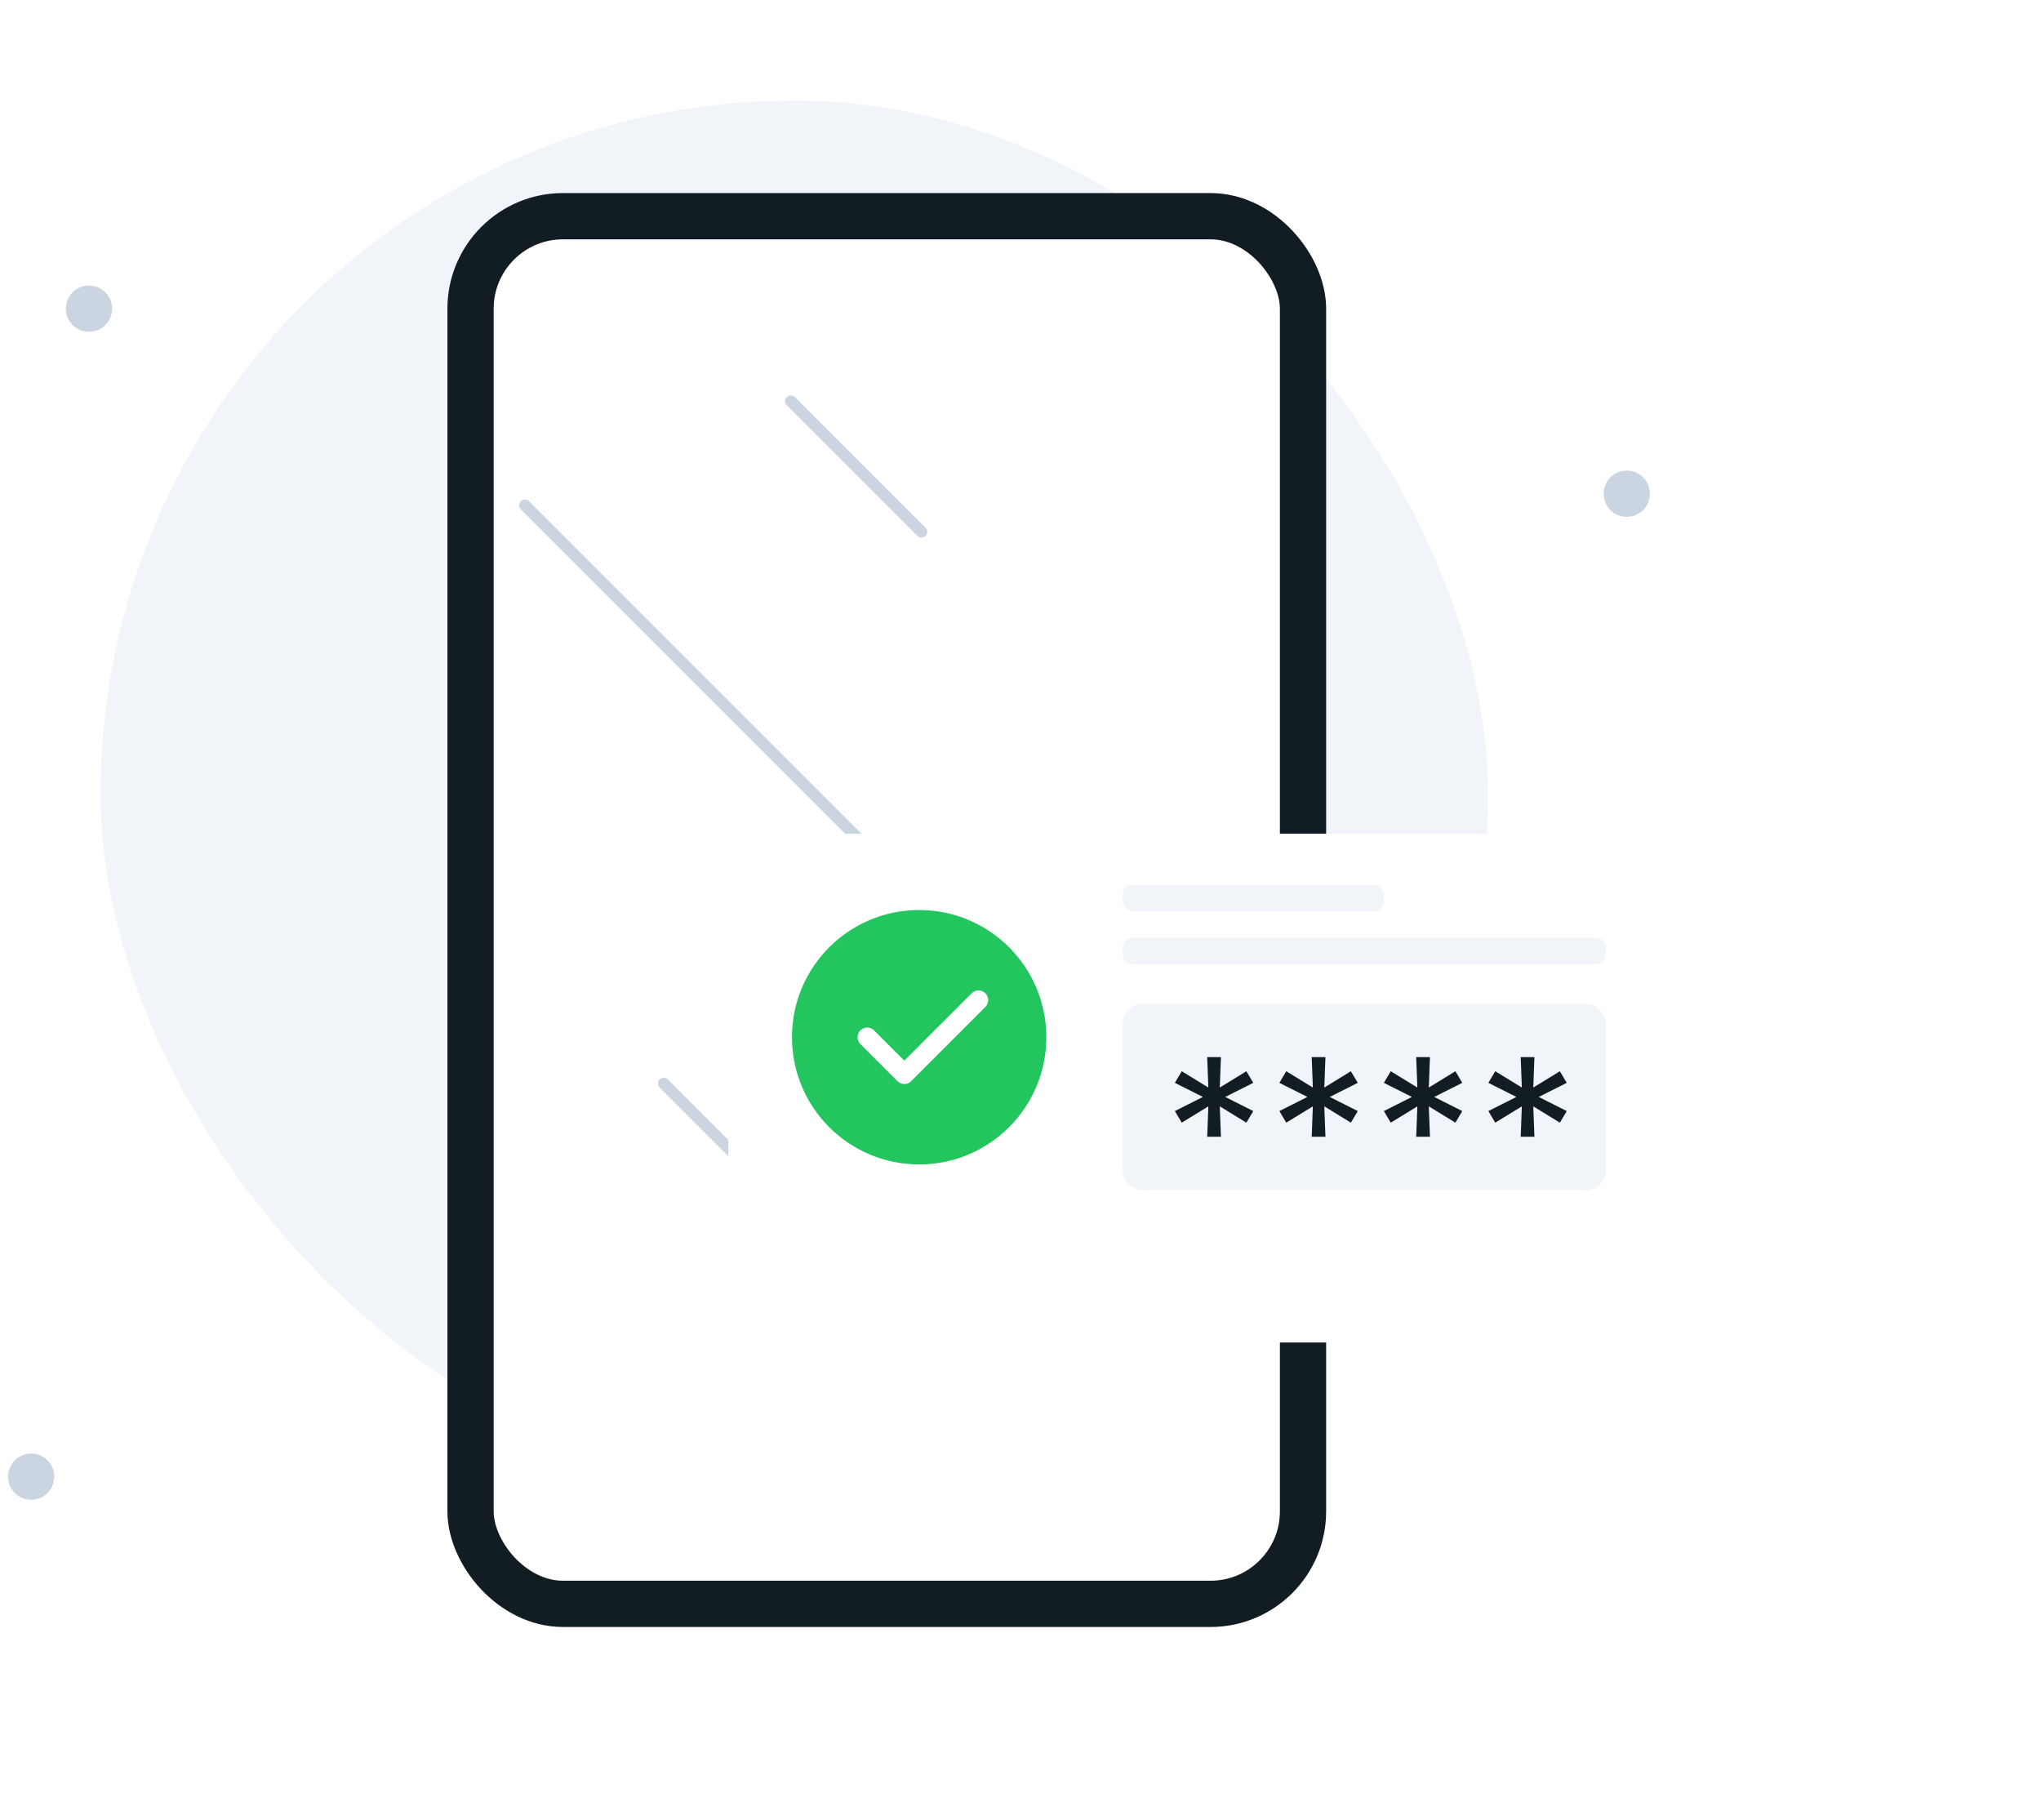<svg width="203" height="181" viewBox="0 0 203 181" fill="none" xmlns="http://www.w3.org/2000/svg">
<rect x="10" y="10" width="138" height="138" rx="69" fill="#F1F5F9"/>
<circle cx="8.85" cy="30.7" r="2.3" fill="#CBD5E1"/>
<circle cx="161.8" cy="49.1" r="2.3" fill="#CBD5E1"/>
<circle cx="3.1" cy="146.85" r="2.3" fill="#CBD5E1"/>
<g filter="url(#filter0_d_34_6969)">
<rect x="37.6" y="10" width="82.8" height="138" rx="9.2" fill="white"/>
<rect x="37.6" y="10" width="82.8" height="138" rx="9.2" stroke="#111C23" stroke-width="4.6"/>
</g>
<line x1="52.213" y1="50.25" x2="100.85" y2="98.887" stroke="#CBD5E1" stroke-width="1.15" stroke-linecap="round"/>
<line x1="66.013" y1="107.75" x2="74.4" y2="116.137" stroke="#CBD5E1" stroke-width="1.15" stroke-linecap="round"/>
<g filter="url(#filter1_d_34_6969)">
<rect x="69.915" y="77.85" width="99.935" height="50.6" rx="10.12" fill="white"/>
</g>
<circle cx="91.42" cy="103.15" r="12.65" fill="#22C55E"/>
<path d="M86.254 103.15L89.944 106.839L97.323 99.46" stroke="white" stroke-width="1.924" stroke-linecap="round" stroke-linejoin="round"/>
<rect x="111.659" y="87.97" width="25.984" height="2.64" rx="0.962" fill="#F1F5F9"/>
<rect x="111.659" y="93.251" width="48.07" height="2.64" rx="0.962" fill="#F1F5F9"/>
<rect x="111.659" y="99.85" width="48.07" height="18.48" rx="1.924" fill="#F1F5F9"/>
<path d="M120.07 113.049L120.184 110.024L117.538 111.647L116.856 110.492L119.644 109.089L116.856 107.687L117.538 106.532L120.184 108.154L120.07 105.129H121.436L121.322 108.154L123.968 106.532L124.651 107.687L121.863 109.089L124.651 110.492L123.968 111.647L121.322 110.024L121.436 113.049H120.07Z" fill="#111C23"/>
<path d="M130.464 113.049L130.578 110.024L127.932 111.647L127.25 110.492L130.038 109.089L127.25 107.687L127.932 106.532L130.578 108.154L130.464 105.129H131.83L131.716 108.154L134.362 106.532L135.045 107.687L132.257 109.089L135.045 110.492L134.362 111.647L131.716 110.024L131.83 113.049H130.464Z" fill="#111C23"/>
<path d="M140.858 113.049L140.972 110.024L138.326 111.647L137.643 110.492L140.431 109.089L137.643 107.687L138.326 106.532L140.972 108.154L140.858 105.129H142.224L142.11 108.154L144.756 106.532L145.438 107.687L142.65 109.089L145.438 110.492L144.756 111.647L142.11 110.024L142.224 113.049H140.858Z" fill="#111C23"/>
<path d="M151.251 113.049L151.364 110.024L148.719 111.647L148.036 110.492L150.824 109.089L148.036 107.687L148.719 106.532L151.364 108.154L151.251 105.129H152.616L152.502 108.154L155.148 106.532L155.831 107.687L153.043 109.089L155.831 110.492L155.148 111.647L152.502 110.024L152.616 113.049H151.251Z" fill="#111C23"/>
<line x1="78.663" y1="39.9" x2="91.65" y2="52.887" stroke="#CBD5E1" stroke-width="1.15" stroke-linecap="round"/>
<defs>
<filter id="filter0_d_34_6969" x="26.1" y="0.8" width="124.2" height="179.4" filterUnits="userSpaceOnUse" color-interpolation-filters="sRGB">
<feFlood flood-opacity="0" result="BackgroundImageFix"/>
<feColorMatrix in="SourceAlpha" type="matrix" values="0 0 0 0 0 0 0 0 0 0 0 0 0 0 0 0 0 0 127 0" result="hardAlpha"/>
<feOffset dx="9.2" dy="11.5"/>
<feGaussianBlur stdDeviation="9.2"/>
<feComposite in2="hardAlpha" operator="out"/>
<feColorMatrix type="matrix" values="0 0 0 0 0.059 0 0 0 0 0.09 0 0 0 0 0.165 0 0 0 0.08 0"/>
<feBlend mode="normal" in2="BackgroundImageFix" result="effect1_dropShadow_34_6969"/>
<feBlend mode="normal" in="SourceGraphic" in2="effect1_dropShadow_34_6969" result="shape"/>
</filter>
<filter id="filter1_d_34_6969" x="42.085" y="52.55" width="160.655" height="111.32" filterUnits="userSpaceOnUse" color-interpolation-filters="sRGB">
<feFlood flood-opacity="0" result="BackgroundImageFix"/>
<feColorMatrix in="SourceAlpha" type="matrix" values="0 0 0 0 0 0 0 0 0 0 0 0 0 0 0 0 0 0 127 0" result="hardAlpha"/>
<feOffset dx="2.53" dy="5.06"/>
<feGaussianBlur stdDeviation="15.18"/>
<feComposite in2="hardAlpha" operator="out"/>
<feColorMatrix type="matrix" values="0 0 0 0 0.059 0 0 0 0 0.09 0 0 0 0 0.165 0 0 0 0.08 0"/>
<feBlend mode="normal" in2="BackgroundImageFix" result="effect1_dropShadow_34_6969"/>
<feBlend mode="normal" in="SourceGraphic" in2="effect1_dropShadow_34_6969" result="shape"/>
</filter>
</defs>
</svg>
